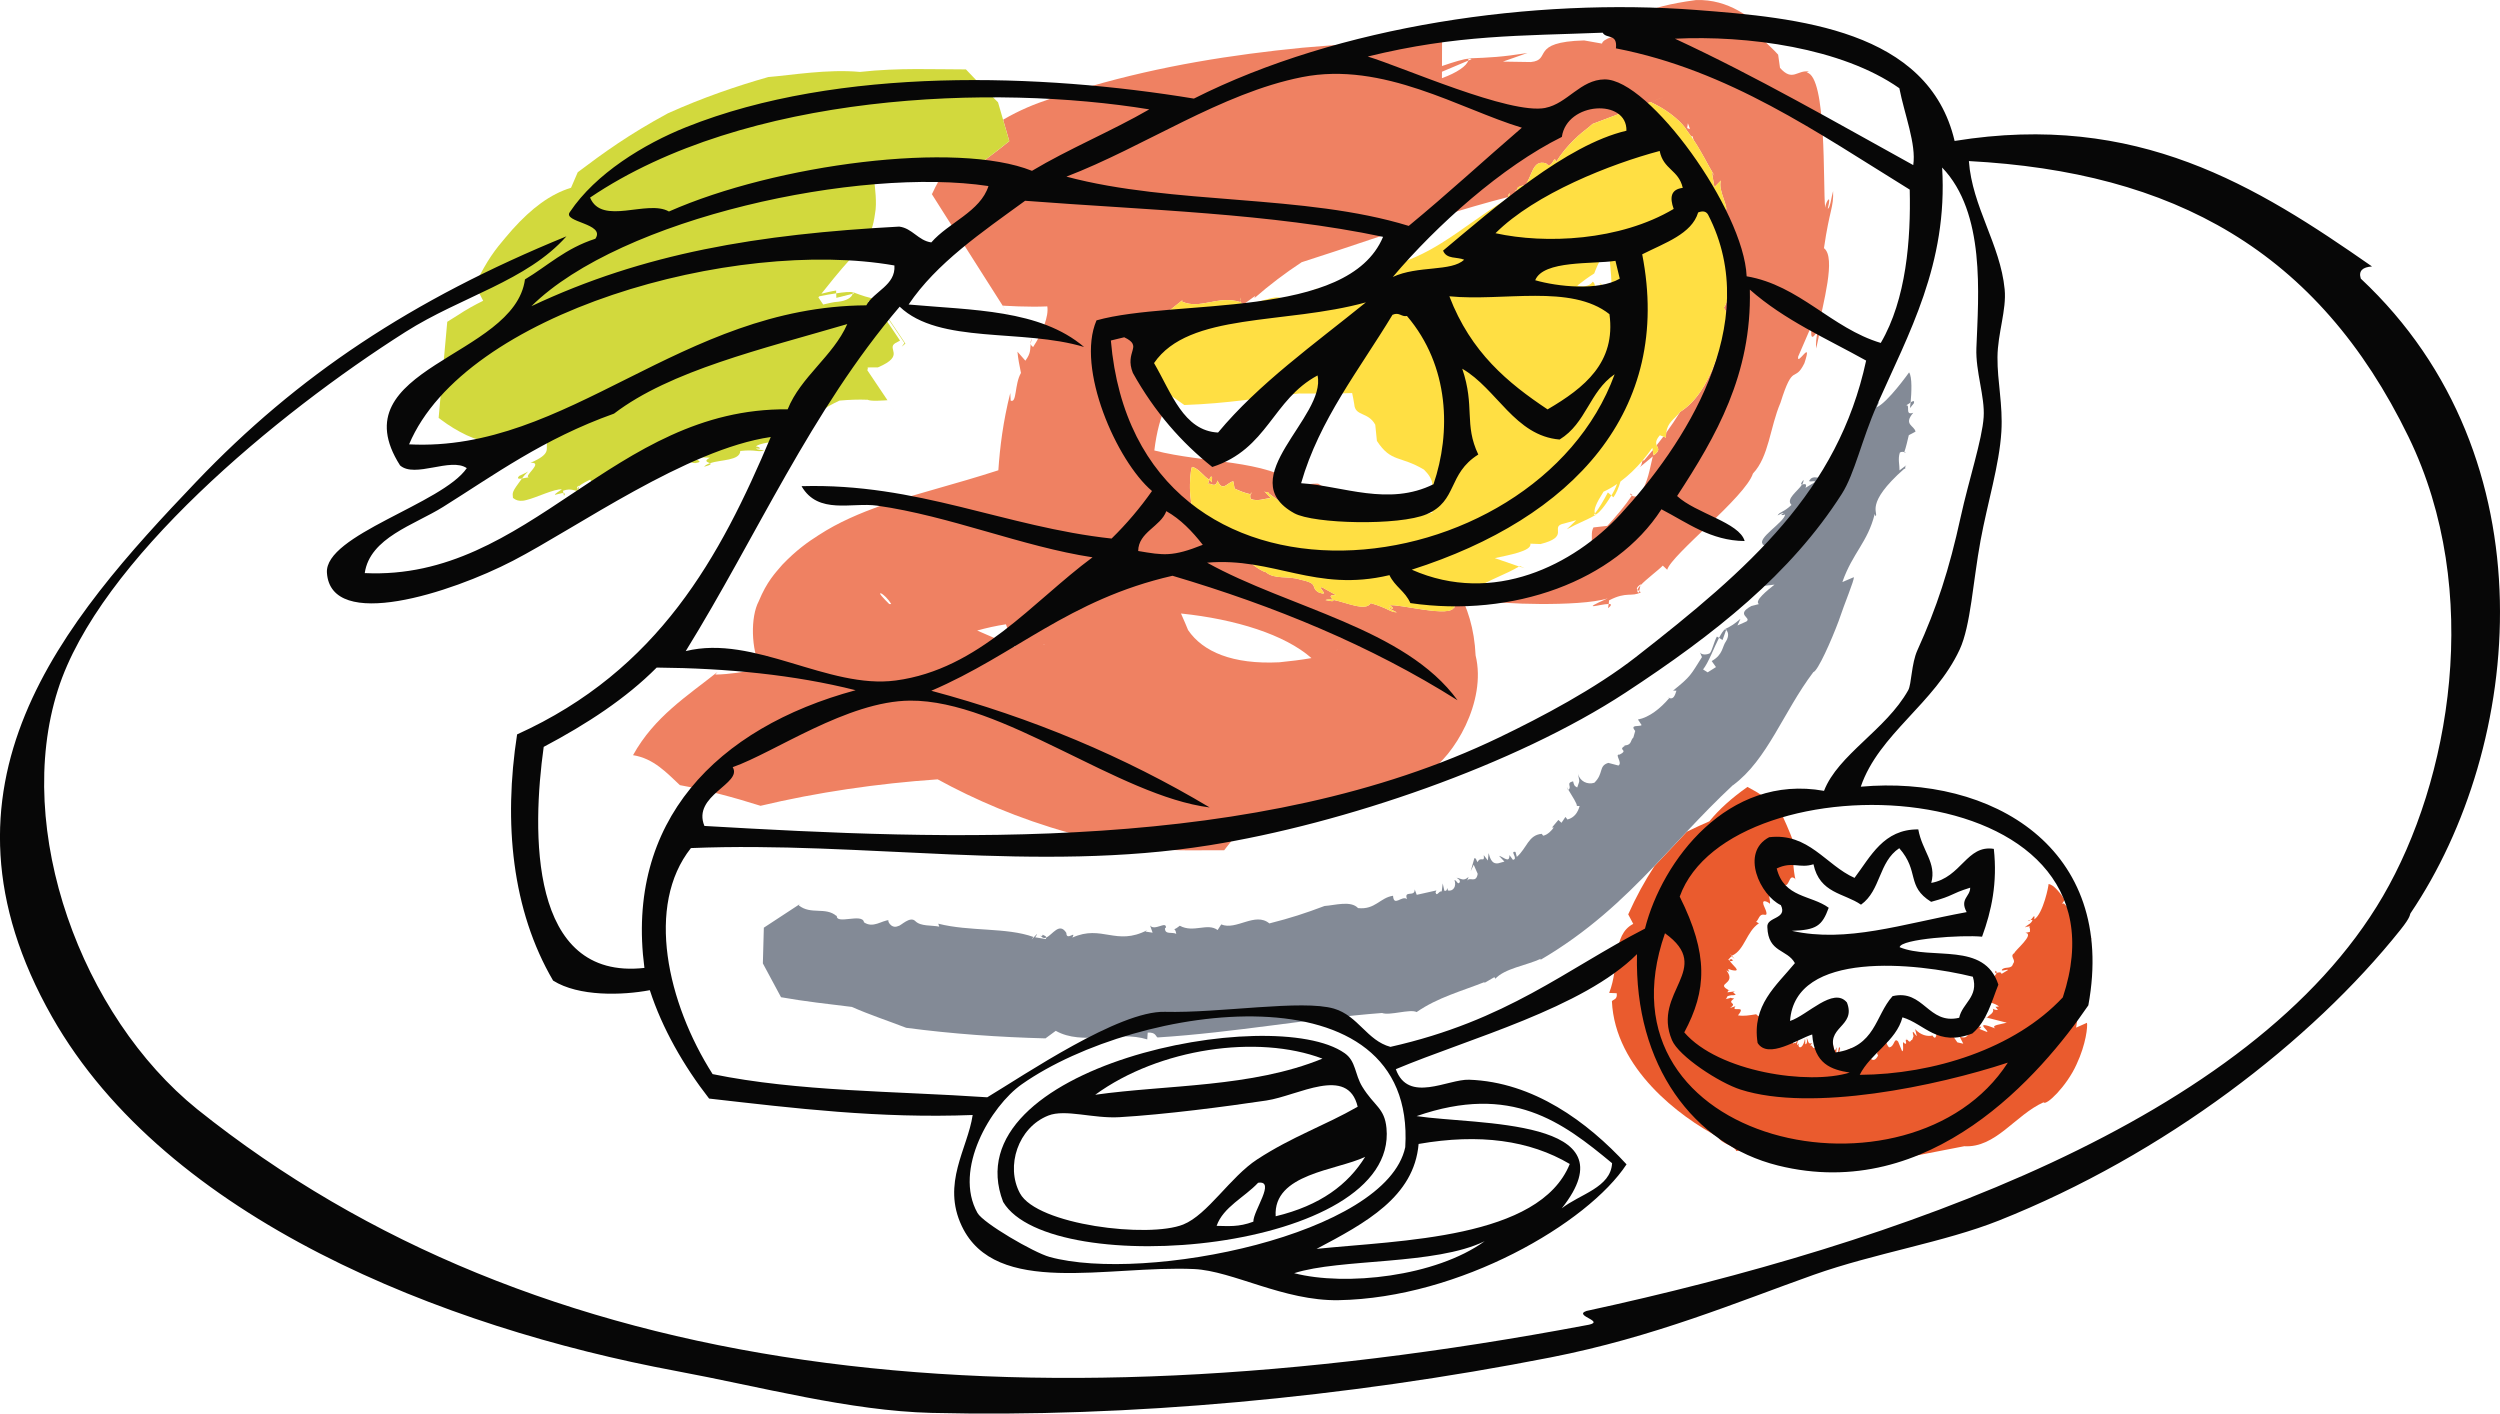 <svg id="_Слой_2" xmlns="http://www.w3.org/2000/svg" width="1080" height="610.67" viewBox="0 0 1080 610.67"><g id="Seafood04_49204875"><g id="Seafood04_49204875-2"><path d="M731.13 58.76c-.17.06-.33.11-.5.17.37.53.71 1.04 1.05 1.56-.18-.57-.35-1.15-.55-1.73z" fill="none"/><path d="M719.82 186.88c2.27-3.12 4.22-6.03 5.87-8.75-2.44 3.05-5.28 4.25-5.87 8.75z" fill="none"/><path d="M715.67 192.34c1.01-1.28 1.97-2.52 2.89-3.74l-1.5-.57c-1.85 2.16-1.77 3.37-1.39 4.31z" fill="none"/><path d="M709.72 198.76l.43.25c1.35-1.57 2.62-3.09 3.83-4.57l-.16-1.01c-1.32 1.89-2.69 3.65-4.1 5.33z" fill="none"/><path d="M653.1 84.68c-.36.09-.72.19-1.08.28-.01.14-.02.24-.04.41l1.12-.69z" fill="none"/><path d="M579.07 157.39c.05-.06.12-.12.21-.21-.08.08-.15.15-.21.21z" fill="none"/><path d="M875.12 400.4 875.44 400.42 876.03 400.22 875.12 400.4z" fill="none"/><path d="M745.83 271.73 745.3 271.81 745.68 272.14 745.83 271.73z" fill="none"/><path d="M737.72 290.46l3.6-2.28-1.85-2.6c5.03-2.86 4.39-6.12 6.25-8.67 1.15-1.91 1.07-3.8-.04-4.77l-1.56 4.36-1.5-.94c-2.15 4.14-4.52 10.69-6.89 13.64l1.98 1.26z" fill="none"/><path d="M806.5 178.87l.23.8.16.2c.35-.67.05-.9-.39-1.01z" fill="none"/><path d="M805.72 178.52 805.94 178.77 806.5 178.87 805.72 178.52z" fill="none"/><path d="M850.97 442.56 850.54 442.31 850.88 442.75 850.97 442.56z" fill="none"/><path d="M876.03 400.22l.58.24.26.02c.04-.43-.36-.4-.84-.26z" fill="none"/><path d="M844.09 448.2l1.48 2.13 2.55.58-1.52-2.99c3.77 1.15 3.21-1.46 4.56-2.03.85-.58.68-1.87-.28-3.13l-1.02 1.93-1.24-1.51c-1.5 1.34-3.02 4.39-4.52 5.03z" fill="none"/><path d="M384.15 260.92c.28.0.59.02.88.03-1.62-2.66-3.18-3.81-4.05-4.48-2.25-1.03.82 2.12 3.17 4.44z" fill="none"/><path d="M513.25 272.18c6.41 9.43 19.34 14.9 39.37 13.92 4.77-.47 9.68-1.07 13.94-1.82-11.49-10.13-32.73-16.79-56.38-19.26 1.37 3.2 2.62 5.87 3.07 7.16z" fill="none"/><path d="M578.92 157.54q-.07.07.0.0h0z" fill="none"/><path d="M651.41 85.12c-9.64 2.49-19.22 5.29-28.74 8.28-.03 5.53-.04 9.7-.05 11.68 8.93-5.53 17.22-12.21 28.17-19-.47 3.19.09.91.63-.96z" fill="none"/><path d="M622.91 33.77c6.49-2.35 10.79-5.33 11.31-7.56l-11.3 4.78c0 .9.0 1.82-.01 2.78z" fill="none"/><path d="M249.95 211.92l.04-.39-.44-.46c-.05.31.02.6.41.85z" fill="none"/><path d="M707.4 254.85c.16-.56.57-1.21 1.28-2l.14-.55c-1.94 1.42-1.92 2.1-1.42 2.55z" fill="none"/><path d="M688.5 222.55 689.28 222.37 689.03 221.81 688.5 222.55z" fill="none"/><path d="M619.04 221.31l-5.27-3.25c.68-.56 4.25-1.16 6.96-2.6 1.72-.63 2.91-1.35 5.15-2.89.0-.05.0-.07.0-.12-7.09-.98-3.86-.99-10.44.34 5-1.24 3.9-5.85-.28-9.94-10.34-6.18-14.17-2.96-20.34-12.41l-.71-6.99c-3.12-5.72-8.68-3.51-9.07-8.82-.33-2.06-.63-3.62-.92-4.86-7.75.33-15.42.22-22.93.19-18.24 1.91-29.8 4.25-49.56 4.98-1.98-1.4-3.92-2.75-5.86-4.14-.53 1.53-1.01 3.06-1.54 4.56l-.1-.97c-2.69 5.18-4.53 12.27-5.48 20.17 21.86 5.64 47.79 3.8 62.77 15.06 2.62-.34 5.26-.77 7.97-.73 6.42 4.15 14.79 8.19 23.44 13.03 8.85.82 16.37 1.92 26.19-.65z" fill="none"/><path d="M554.44 129.6c6.86 1.86 10.67-3.77 15.06-5.16-1.89.07 2.74 3.97 6.67.99 1.48-.63 5.1-6.27 9.12-5.53 4.21.99 9.89-2.36 14.82-3.49l-1.27-1.04c9.41-2.32 16.78-5.96 23.78-10.3.0-1.78.02-5.52.04-11.67-20.27 6.37-40.31 13.5-60.35 19.86-7.1 4.67-13.97 9.87-20.42 15.51l.41-1.01c-1.63 1.13-3.3 2.35-4.98 3.62 4.1.95 14.87-5.43 17.14-1.79z" fill="none"/><path d="M681.37 123.39c2.78.73 5.56.13 6.71-1.74 1.64 1.21.06 2.65 2.05 3.16 2.82.47 1.64-1.41.82-2.69 2.31 1.7 2.79 3.19 5.36 4.79-.02-4.86-.42-10.81-1.21-17.04-1.04.45-2.08.89-3.18 1.31-1.51 2.7-2.44 4.88-3.19 6.92-2.58 1.62-4.98 3.39-7.35 5.28z" fill="none"/><path d="M579.49 156.96c.3-.31.74-.75 1.32-1.34h0c-.48.49-.96.97-1.32 1.34z" fill="none"/><path d="M692.71 212.38c-.05.08-.1.19-.15.27-2.91 4.56-4.24 7.55-3.53 9.16 1.83-2.33 3.79-5.71 5.56-9.06l1.51 1.26c.84-1.24 1.71-2.96 2.49-4.98-1.93 1.31-3.88 2.47-5.87 3.34z" fill="none"/><path d="M707.95 256.02l.17-.7-.71-.47c-.16.55-.12 1.02.54 1.18z" fill="none"/><path d="M219.6 182.47c.04.37.04.36.0.0h0z" fill="none"/><path d="M729.77 55.67h.25c-.3-.81-.55-1.61-.87-2.43-.08.66-.21 1.41-.31 2.11.31.11.59.22.92.33z" fill="none"/><path d="M577.29 280.99c.68-.41.58-.56.0.0h0z" fill="none"/><path d="M438.54 279.51c-1.48-3.2-2.8-6.44-3.98-9.82-4.19.66-8.36 1.56-12.42 2.7 5.56 2.44 11.02 4.83 16.4 7.12z" fill="none"/><path d="M218.98 177.4h0c.1.77.18 1.43.25 2.03-.07-.61-.16-1.29-.25-2.03z" fill="none"/><path d="M450.55 278.34c.35.0.69-.05 1.04-.05-.53-.07-.86-.04-1.04.05z" fill="none"/><path d="M369.03 126.73 368.49 126.32 368.36 126.9 369.03 126.73z" fill="none"/><path d="M348.63 108.41s.03.0.05.0c1.44-.55.94-.41-.05.0z" fill="none"/><path d="M249.54 211.07l.56-.96.04-.31c-.98.46-.92.89-.6 1.28z" fill="none"/><path d="M219.51 181.69c.03.21.04.35.06.49-.02-.14-.04-.3-.06-.49z" fill="none"/><path d="M353.55 128.46c.55.82 1.24 1.85 2.07 3.08 2.27-.46 4.25-1.09 6.52-1.21 3.43-.36 5.83-1.78 6.22-3.44l-7.06 1.78-.06-1.96c-2.23.32-4.74.78-7.31 1.3-.13.15-.26.31-.38.46z" fill="none"/><path d="M445.24 148.46l.52-2.28c-.52 1.07-.59 1.74-.52 2.28z" fill="#ef8162"/><path d="M309.98 290.25 311.01 289.48z" fill="none" stroke="#ef8162" stroke-linecap="round" stroke-linejoin="round" stroke-width="0"/><path d="M708.12 255.32l.56-2.47c-.71.79-1.12 1.44-1.28 2l.71.47z" fill="#ef8162"/><path d="M708.26 201.91c-.49.38-.96.81-1.48 1.15.68-.44 1.13-.81 1.48-1.15z" fill="#ef8162"/><path d="M461.7 359.71c13.51 3.7 27.96 6.22 42.79 7.42 7.42.41 14.99.12 22.39.19h1.96c3.08-3.94 5.83-7.46 8.3-10.62 20.13-.18 33.61-3.22 50.2-7.89 9.01-3.08 18.42-6.51 29.69-15.29 10.95-6.71 25.32-30.41 20.43-50.38-.52-11.5-3.53-20.95-8.07-28.88-3.05 2.66-.52 5.18-1.07 8.62l-.17-.77c-.85 5.12-23.82-1.42-27.94-.6 1.29.42 2.94 2.61-.23.81.0.79 2.27 1.5 3.44 2.24-3.43-.31-3.55-1.78-11.29-4.01-2.03 3.79-10.87-.47-16.27-1.43.47.59.22.91-3.27.11.83-.34 1.98-.32 3.27-.11-.6-.82-2.49-2.2 1.25-2.06l-6.03-3.38c-2.11-.1 3.78 4.08-1.3 2.29-4.05-2.19.54-3.78-7.99-5.55-5.21-1.81-11.15.03-14.95-3.25-4.78-.93-18.69-15.42-22.44-13.91l.85-1.76c-1.06-.77-3.46-2.48-5.14-3l-1.41.52-.24.61c-1.47-1.57-.07-3.74-2.6-6.78l-.92.46c.08.6-.14.95-1.13.52l1.13-.52c-.26-1.78-2.95-5.69 1.41-1.07-3.78-6.41-1.92-21.54-1.26-20.5 2.7.56 4.82 4 7.32 5.5.34-1.03.77-1.79 1.21-1.05l-.1 2.2s-.41-.51-1.11-1.15c-.24.73-.43 1.62-.62 2.14.63-1.65 3.23 2.14 4.16-1.81 2.24 5.29 4.3.72 6.84.34l.57 3.15c2.03.97 4.24 1.85 6.87 2.47.23-.83.66-1.22.16.05l-.16-.05c-.17.6-.25 1.44.23 2.09 3.01 1.03 5.79-.21 8.47-.51l-3.27-3.39c1.26 1.42 1.5.67 2.3.82l-.11.38c21.1 16.48 26.87 6.22 28.85 7.93l-1.14.73c6.68-.47 12.2-.1 17.29.38-8.66-4.84-17.02-8.88-23.44-13.03-2.71-.04-5.36.39-7.97.73-14.98-11.26-40.92-9.42-62.77-15.06.94-7.9 2.78-14.98 5.48-20.17l.1.97c.53-1.51 1.01-3.03 1.54-4.56-5.13-3.67-10.24-7.62-16.03-13.83-.65-5.99-.03-14.05 3.91-17.45 6.29-.32 11.67-5.65 17.3-10.02l.44-.38-.44.38c-.29.32-.47.68-.47.68 7.97 3.74 15.52-2.77 25.23.25l.07-.42c-.04-.43.0-.93.28-1.6l-.28 1.6c.21.78.76 1.18 1.52 1.35 1.69-1.28 3.36-2.49 4.98-3.62l-.41 1.01c6.45-5.64 13.33-10.84 20.42-15.51 20.04-6.36 40.08-13.49 60.35-19.86-.02 6.16-.03 9.9-.04 11.67h0c.01-1.98.03-6.15.05-11.68 9.52-2.99 19.1-5.79 28.74-8.28.45-1.59.87-2.83.6-.16.36-.09.72-.19 1.08-.28l5.73-3.52-.18-.8c-.88 1.11-2.01 1.82-3.63 1.88l-.16.18-.55-.16.72-.03c.36-.41 1.37-1.67.09-1.35.93.26 2.95-1.34 3.54-.53 3.34-3.97 3.18-11.65 9.24-9.77 2.7 3.12 3.7-4.76 4.23-.46 4.96-7.97 11.12-12.79 14.11-15.08l1.04-.9.55-.46.14-.12.03-.03c-5.44 2.05 47.38-17.89 25.04-9.44h.03s.06.04.06.04l.13.06.51.25 2.05 1.05c5.56 2.87 11.14 7.68 12.8 10.71.72.93 1.38 1.84 2 2.73.17-.06.33-.12.5-.17.19.58.36 1.15.55 1.73 3.73 5.59 5.88 10.35 8.96 15.42l-1.1-1.51 1.11 6.41 2.84-2.85c-1.7 4.38 4.63 13.25 1.3 13.29l-.44-.7c-3.27.06-.95 5.86-1.75 8.82 1.58-.41 1.98-1.15 2.05-1.62-.19-.66.05-.47.0.0.16.55.65 1.78 2.04 4.09-2.85 8.39 3.37 22.81-1.95 31.11l2.18 3.95c-2.9 9.64-7.22 32.37-21.05 41.01-.05.07-.11.15-.16.22-1.65 2.71-3.61 5.63-5.87 8.75-.09.65-.14 1.35-.12 2.16l-1.14-.44c-.91 1.21-1.88 2.46-2.89 3.74.55 1.37 1.75 2.15-1.33 4.38l-.36-2.27c-1.21 1.48-2.48 3-3.83 4.57l-.43-.25s-.03.04-.05.06c-.6 1.14-.16 1.87-1.41 3.09 1.95-1.5 3.77-3.19 5.75-4.79-1.38 5.39-1.84 10.7-5.71 16.82-1.42.82-2.59.56-3.34.16-3.2 4.75-6.85 8.96-10.6 13.05l-5.99.68c-2.44 4.46 3.5 9.2-10.17 13.04 7.01 1.78-4.56 5.93-1.95 7.39-.9-.2-2.83-.47-4.36-.74-6.96 4.63-22.68 8.91-26.56 12.13-.49 1.03 37.12 2.71 49.23-1.19-13.05 5.79-3.04 2.4.4 2.44l.16-1.56c7.66-4 9.75-1.31 13.75-3.5l-.74-.51-.17.7c-.66-.16-.71-.62-.54-1.18-.5-.46-.52-1.13 1.42-2.55l-.14.55c2.53-2.73 7.68-6.51 9.63-8.53l1.9 1.79c1.85-6.52 33.83-31.48 37.04-41.56 6.96-7.35 7.3-19.84 11.9-30.59 5.6-17.89 5.91-8.19 10.31-17.02 3.85-11.45-3.4 1.81-2.67-2.93l5.84-13.5c-.92 8.29 1.28 4.06 2.55 2.68 2.35-12.19 8.09-32.02 2.75-36.01 2.46-16.96 4.19-17.27 3.96-24.7-.77 2.58-1.28 7.54-2.33 7.64 1.81-7.03-.8-3.23-1.11-.41-1.02-9.28.86-57-8-58.41l.96-.4c-5.04-.87-6.98 4.59-12.47-1.61l-.8-5.7c-1.92-2.14-4.22-4.22-6.29-6.19-2.96-5.59-.25-4.08.25-4.39-5.19-4.92-15.22-13.52-29.46-13.01-12.6 1.7-16.79 3.39-24.27 5.35l17.51 6.5c-12 .78-32.97 2.72-33.84 6.96l-7.72-1.37c-23.81.67-13.75 8.41-23 9.34l-12.09-.19 10.63-3.72c-11.33 1.77-16.04 1.96-25.4 2.33l-.05.14c.64-.04 1.09.02 1.25.23l-1.45.62c-.53 2.23-4.83 5.21-11.31 7.56.0-.96.0-1.88.01-2.78l11.3-4.78.2-.85c-1.96.07-6.12 1.33-11.49 3.16.03-9.23.04-14.31.02-10.75h-.45s-.77.01-.77.01c0-2.02.0-2.22.0.0l-2.11.03-11.48.16c-15.29.31-30.46 1.31-45.62 2.65-30.35 3.02-60.64 7.76-91.83 16.79-11.19 3.88-22.81 5.82-37.36 14.3l2.68 9.26c-6.06 4.94-12.67 9.83-19.22 14.38l-.52.37.52-.37c.33-.32.54-.67.54-.67-3.01-1.27-5.91-1.49-8.73-1.41-2.17 3.15-4.19 6.59-5.92 10.42l-.09.19c-6.71-10.37 57.86 91.12 30.59 48.16h.22s.44.03.44.03l.88.05 1.75.08 3.51.16 6.84.13c1.93.01 3.73-.09 5.61-.13.68 4.17-2.03 11.27-6.12 17.54-.51-.33-.96-.74-1.07-1.44-.3 2.45.23 3.94-2.29 7.36l-3.42-3.9c.25 2.96.91 6.16 1.52 9.19-2.83 4.88-1.74 13.25-4.45 11.94l-.17-3.28c-3.12 12.45-4.45 23.2-5.15 33.39-19.12 6.16-34.33 9.78-50.09 15.02-9.89 3.65-18.71 7.25-27.62 13.05-4.56 2.89-9.59 6.45-15.58 12.69-3.12 3.63-6.7 7.29-10.23 15.84-3.58 6.75-3.37 20.66.87 29.04-.16.04-.33.07-.5.11-1.14-1.18-1.37-.91-.94.19-5.78 1.21-11.77 2.16-18.16 2.32.0.0.31-.56.95-1.16-13 10.36-27.31 19.32-36.52 35.97 8.93 1.4 14.59 7.67 20.25 12.95 10.83 1.97 23.03 5.18 34.84 8.92 24.36-5.81 50.6-9.65 76.51-11.43 15.87 8.7 34.93 16.98 56.65 23.06zM730.03 55.67h-.25c-.33-.11-.61-.22-.92-.33.1-.7.23-1.45.31-2.11.32.82.57 1.62.87 2.43zm-295.47 214.02c1.18 3.38 2.5 6.62 3.98 9.82-5.38-2.3-10.85-4.68-16.4-7.12 4.05-1.14 8.22-2.04 12.42-2.7zm17.04 8.6c-.35.0-.69.05-1.04.05.18-.1.51-.13 1.04-.05zM577.29 281c.58-.56.68-.41.0.0h0zm-10.73 3.29c-4.25.75-9.17 1.36-13.94 1.82-20.03.98-32.96-4.49-39.37-13.92-.45-1.29-1.7-3.97-3.07-7.16 23.65 2.46 44.88 9.13 56.38 19.26zm-185.58-27.8c.87.67 2.43 1.81 4.05 4.48-.28-.01-.6-.03-.88-.03-2.35-2.33-5.42-5.48-3.17-4.44z" fill="#ef8162"/><path d="M518.3 229.15l.4-.14.22-.58c-.32.09-.57.28-.62.72z" fill="#ef8162"/><path d="M518.92 228.43l1.19.06.32-.11c-.9-.64-1.28-.4-1.51.05z" fill="#ef8162"/><path d="M704.96 214.1l.22-.3c-1.45-1.09-1.26-.25-.22.3z" fill="#ef8162"/><path d="M784.6 150.54c1.87-7.94 1.49-8.38.59-7.35-.57 2.88-.85 5.43-.59 7.35z" fill="#ef8162"/><path d="M671.11 245.51c-2.82 1.02-1.37 1.59.78 2 2.87-1.29 4.66-2.53 4.66-2.53-1.65.55-3.66.28-5.44.53z" fill="#ef8162"/><path d="M694.95 260.89l-.28 1.84c1.81-1.41 1.41-1.85.28-1.84z" fill="#ef8162"/><path d="M744.64 97.75c.05-.47-.19-.66.0.0h0z" fill="#ffdf43"/><path d="M654.85 82.43 655.02 82.25 654.3 82.27 654.85 82.43z" fill="#ffdf43"/><path d="M655.11 80.89c1.28-.31.27.94-.09 1.35 1.62-.06 2.75-.77 3.63-1.88-.59-.82-2.61.79-3.54.53z" fill="#ffdf43"/><path d="M510.94 129.53 511.38 129.15z" fill="none" stroke="#ffdf43" stroke-linecap="round" stroke-linejoin="round" stroke-width="0"/><path d="M535.78 130.04l.28-1.6c-.28.67-.33 1.17-.28 1.6z" fill="#ffdf43"/><path d="M518.7 229.01 520.11 228.48 518.92 228.43 518.7 229.01z" fill="#ffdf43"/><path d="M689.03 221.81l.25.56c1.25-.58 3.8-3.26 6.82-8.36l-1.51-1.26c-1.76 3.35-3.73 6.73-5.56 9.06z" fill="#ffdf43"/><path d="M713.82 193.44l.16 1.01.36 2.27c3.09-2.23 1.89-3.01 1.33-4.38-.38-.94-.46-2.15 1.39-4.31l1.5.57 1.14.44c-.02-.8.03-1.51.12-2.16.59-4.49 3.44-5.7 5.87-8.75.05-.07.11-.14.16-.22 13.83-8.64 18.15-31.37 21.05-41.01l-2.18-3.95c5.32-8.3-.9-22.72 1.95-31.11-1.39-2.31-1.88-3.53-2.04-4.09-.07.47-.47 1.21-2.05 1.62.8-2.96-1.52-8.76 1.75-8.82l.44.7c3.33-.04-3-8.91-1.3-13.29l-2.84 2.85-1.11-6.41 1.1 1.51c-3.08-5.08-5.23-9.84-8.96-15.42-.34-.52-.68-1.03-1.05-1.56-.62-.89-1.29-1.79-2-2.73-1.66-3.04-7.24-7.85-12.8-10.71l-2.05-1.05-.51-.25-.13-.06-.06-.03h-.03c22.34-8.47-30.48 11.48-25.04 9.43l-.03.03-.14.12-.55.46-1.04.9c-2.98 2.29-9.14 7.11-14.11 15.08-.52-4.3-1.53 3.58-4.23.46-6.06-1.88-5.89 5.81-9.24 9.77l.18.8-5.73 3.52-1.12.69c.02-.16.03-.26.04-.41.27-2.68-.15-1.43-.6.16-.53 1.87-1.1 4.15-.63.96-10.95 6.79-19.24 13.47-28.17 19h0c-6.99 4.34-14.37 7.98-23.78 10.3l1.27 1.04c-4.93 1.13-10.61 4.48-14.82 3.49-4.02-.74-7.65 4.9-9.12 5.53-3.93 2.98-8.56-.92-6.67-.99-4.39 1.39-8.19 7.02-15.06 5.16-2.27-3.64-13.04 2.74-17.14 1.79-.76-.17-1.31-.57-1.52-1.35l-.07.42c-9.71-3.03-17.26 3.48-25.23-.25.0.0.18-.36.47-.68-5.63 4.36-11.01 9.7-17.3 10.02-3.93 3.4-4.56 11.45-3.91 17.45 5.8 6.21 10.9 10.16 16.03 13.83 1.94 1.38 3.88 2.73 5.86 4.14 19.75-.73 31.32-3.07 49.56-4.98 7.51.02 15.19.14 22.93-.19.28 1.24.59 2.8.92 4.86.39 5.31 5.94 3.1 9.07 8.82l.71 6.99c6.17 9.45 10 6.23 20.34 12.41 4.18 4.08 5.28 8.69.28 9.94 6.58-1.33 3.35-1.32 10.44-.34.0.05.0.07.0.12-2.23 1.54-3.42 2.26-5.15 2.89-2.71 1.43-6.28 2.03-6.96 2.6l5.27 3.25c-9.83 2.57-17.34 1.46-26.19.65-5.09-.47-10.61-.85-17.29-.38l1.14-.73c-1.98-1.7-7.75 8.55-28.85-7.93l.11-.38c-.8-.15-1.04.6-2.3-.82l3.27 3.39c-2.68.3-5.45 1.54-8.47.51-.48-.66-.4-1.49-.23-2.09-2.63-.62-4.85-1.51-6.87-2.47l-.57-3.15c-2.54.38-4.6 4.95-6.84-.34-.93 3.95-3.53.16-4.16 1.81.19-.52.38-1.41.62-2.14-2.5-1.5-4.63-4.94-7.32-5.5-.66-1.04-2.52 14.09 1.26 20.5-4.36-4.63-1.67-.72-1.41 1.07l.92-.46c2.53 3.04 1.13 5.21 2.6 6.78l.24-.61-.4.14c.05-.44.3-.63.62-.72.22-.45.6-.69 1.51-.05l-.32.11c1.68.52 4.08 2.23 5.14 3l-.85 1.76c3.75-1.51 17.66 12.98 22.44 13.91 3.81 3.28 9.74 1.44 14.95 3.25 8.53 1.76 3.94 3.36 7.99 5.55 5.08 1.8-.81-2.38 1.3-2.29l6.03 3.38c-3.75-.14-1.86 1.23-1.25 2.06 5.4.97 14.24 5.22 16.27 1.43 7.73 2.24 7.86 3.7 11.29 4.01-1.16-.74-3.44-1.45-3.44-2.24 3.18 1.81 1.53-.38.23-.81 4.11-.82 27.09 5.73 27.94.6l.17.77c.56-3.44-1.98-5.96 1.07-8.62.0-.01.01-.02.03-.03l2.74.73 3.12-2.31c2.7.19 1.86 1.31 1.98 1.74 5.77-3.89 13.61-6.4 18.96-9.7l-10.46-3.61c5.46-1.23 16.22-3.01 15.34-6.25l4.39.17c12.51-3.12 4.58-6.97 9.15-8.6l6.3-1.71-4.1 3.95c5.34-2.93 7.42-3.41 12.47-6.17l-.03-.1-.78.18.53-.74c-.71-1.62.62-4.6 3.53-9.16.05-.08.1-.19.15-.27 1.99-.88 3.94-2.03 5.87-3.34-.78 2.02-1.65 3.74-2.49 4.98l.91.78c1.27-1.75 2.27-4.17 3.05-6.83 3.34-2.48 6.56-5.52 9.61-9.15.02-.02.03-.04.05-.06 1.4-1.67 2.77-3.44 4.1-5.33zm-21.91-82.24c1.1-.42 2.14-.86 3.18-1.31.79 6.23 1.2 12.18 1.21 17.04-2.57-1.6-3.05-3.09-5.36-4.79.82 1.28 2 3.16-.82 2.69-1.99-.52-.41-1.95-2.05-3.16-1.15 1.87-3.93 2.46-6.71 1.74 2.38-1.89 4.77-3.66 7.35-5.28.76-2.05 1.68-4.22 3.19-6.92zm-112.42 45.77c.36-.37.84-.85 1.32-1.34h0c-.58.59-1.01 1.04-1.32 1.34zm-.57.58q-.07.07.0.0h0zm.36-.36c-.08.09-.15.15-.21.21.06-.06.13-.13.21-.21z" fill="#ffdf43"/><path d="M540.23 213.53l.16.05c.49-1.27.07-.88-.16-.05z" fill="#ffdf43"/><path d="M656.57 244.51 656.21 244.7 658.58 245.45 656.57 244.51z" fill="#ffdf43"/><path d="M572.59 259.21c3.49.8 3.74.48 3.27-.11-1.29-.21-2.44-.23-3.27.11z" fill="#ffdf43"/><path d="M523.62 206.18c-.44-.74-.88.02-1.21 1.05.7.64 1.11 1.15 1.11 1.15l.1-2.2z" fill="#ffdf43"/><path d="M514.94 223.29l-1.13.52c1 .43 1.21.08 1.13-.52z" fill="#ffdf43"/><path d="M416.79 75.35 416.27 75.73z" fill="none" stroke="#d2d93d" stroke-linecap="round" stroke-linejoin="round" stroke-width="0"/><path d="M392.26 74.17 392.59 72.59z" fill="none" stroke="#d2d93d" stroke-linecap="round" stroke-linejoin="round" stroke-width="0"/><path d="M249.98 211.53 250.1 210.1 249.54 211.07 249.98 211.53z" fill="#d2d93d"/><path d="M368.36 126.9l.13-.57c-1.09-.39-3.81-.14-7.25.39l.06 1.96 7.06-1.78z" fill="#d2d93d"/><path d="M379.36 131.27c.07.11.07.11.0.0h0z" fill="#d2d93d"/><path d="M377.91 129.12h0c-1.27-1.89-.76-1.13.0.0z" fill="#d2d93d"/><path d="M390.7 148.18v.02s-.04.04-.04.04l-.06.08-.11.16-.93 1.29.92-.79.44-.38.22-.18h0c-5.76-8.59 12.9 19.2-12.92-19.24h0s-.02.0-.02.0h-.03s-.05-.02-.05-.02l-.1-.02-.12-.03c1.4 2.08 4.97 7.4 12.8 19.06h0z" fill="#d2d93d"/><path d="M417.32 74.68s-.2.36-.54.67c6.55-4.55 13.16-9.44 19.22-14.38l-2.68-9.26-2.17-7.51c-4.65-4.52-9.38-9.45-13.87-14.22-13.57.02-28.87-.78-45.75 1.09-13.99-1.3-29.62 1.4-39.63 2.21-13.62 3.87-28.43 8.93-43.39 15.68-16.9 9.15-27.79 17.05-38.93 25.45l-2.89 6.7c-9.01 2.77-17.04 8.86-25.24 17.94-4.14 4.87-8.15 9.06-12.52 16.84l-3.09 5.58-.74 1.4-.02.04c-8.02-15.35-3.16-6.04 3.65 7.02-3.63 1.79-7.26 3.77-10.94 6.22l-2.59 1.62-1.29.81-.64.41-.04.03c3.32-37.04-4.58 50.49-3.72 41.5l.15.12.31.24.62.47c3.35 2.52 7.09 4.81 10.93 6.63 7.89 3.64 11.54 2.95 17.56 4.11 6.34-.05 12.03-.38 17.27-.88-.65 2.73 2.02 4.8-7.17 8.71 5.99-.38-3.27 5.94-.71 6.24l-2.99.55c-4.54 6.11-4.09 5.95-3.87 8.54.06-.58 1.36 2.06 5.9.73 4.17-1 11.94-4.86 15.24-4.6-6.3 4.08-1.13 1.55.64 1.61l-.18-.98c3.91-1.44 5.22.51 7.22.0l-.46-.48-.04.39c-.38-.25-.45-.54-.41-.85-.32-.39-.38-.82.6-1.28l-.04.31c1.2-1.17 3.8-2.4 4.92-2.92l1.02 1.67c.62-5.07 19.6-3.98 22.98-5.24 4.51.73 7.56-4 12.46-4.77 7.35-2.39 4.66 1.15 8.89 1.21 4.93-.73-1.79-1.72-.05-2.6l6.4.28c-3.01 1.51-.87 1.9.0 2.36 4.69-1.57 12.97-1.04 13.1-5.27 7.01-.78 7.57.72 10.42-.27-1.2-.27-3.27-.12-3.57-.86 3.2.56 1.05-.88-.13-.82 3.12-2.94 23.29-2.13 22.42-6.63l.34.71c-.46-3.31-3.25-5.44-1.31-8.27l2.44.38 2.08-2.66c2.29-.05 1.8 1.18 1.98 1.53 2.03-1.87 5.01-3.37 8.2-4.88 4.04-.36 8.09-.53 12.15-.36.64.32 2 .45 3.92.43l3.24-.14.92-.06.24-.02h.12s.06-.02.06-.02h.05c14.16 21.08 3.78 5.62-8.68-12.94.2-.4.26-.8.11-1.21l4.47-.03c12.19-5.16 3.4-8.03 7.59-10.53l1.56-.82.2-.11.1-.05.05-.03h.03s.01-.02.01-.02h0s0 0 0 0c-4.59-6.83 10.27 15.29-10.28-15.32l-.33-.16-.66-.31-2.62-1.26 2.43-.3.6-.07.3-.04h.01s0 0 0 0c.64.96.96 1.42 1.07 1.6-.2-.3-.89-1.33-1.45-2.16l-1.42-.32-2.66-.71c-1.67-.5-3.22-1.08-5.29-1.85l-.03.09.54.41-.67.16c-.39 1.66-2.78 3.08-6.22 3.44-2.27.11-4.26.75-6.52 1.21-.83-1.23-1.51-2.25-2.07-3.08.13-.15.26-.3.38-.46 2.57-.52 5.08-.98 7.31-1.3l-.03-1.2c-2.1.3-4.31.86-6.36 1.38 3.23-3.97 6.9-8.83 13.12-15.68 3.67-1.83 8.67-8.25 10.04-18.86.49-2.49.45-5.16.29-7.86l-.35-4.03-.12-.99-.07-.5-.03-.25-.02-.12v-.06s-.01-.03-.01-.03c-2.42-2.44-4.57-4.61-6.56-6.62 1.53-.57 3.23-.8 5.22-.22 1.76 4.19 16.12-4.19 16.24.92l.09-.42c5.08 2.65 10.33 1.24 15.91 1.09 2.82-.08 5.72.14 8.73 1.41zm-197.76 107.5c-.02-.14-.04-.29-.06-.49.02.19.04.36.06.49zm129.06-73.78c.99-.42 1.48-.56.05.0-.01.0-.03.0-.05.0zm-129.65 68.99h0c.09.73.17 1.41.25 2.03-.07-.6-.15-1.25-.25-2.03zm.62 5.07c.04.36.04.37.0.0h0z" fill="#d2d93d"/><path d="M306.7 200.1c-1.11.38-2.02.87-2.53 1.54 3.15-.85 3.16-1.22 2.53-1.54z" fill="#d2d93d"/><path d="M224.35 205.57c-1.32 1.31-.25 1.33 1.14 1.14.85-1.31 2.84-3.17 2.69-3.05-1.49.92-3.04 1.46-3.83 1.91z" fill="#d2d93d"/><path d="M243.4 212.98l.23 1.26c.64-.93.41-1.12-.23-1.26z" fill="#d2d93d"/><path d="M811.19 446.75 811.26 446.73 811.31 445.08 811.19 446.75z" fill="#ea5b2e"/><path d="M823.8 448.9l.11.15c-.11-.38-.19-.76-.11-.15z" fill="#ea5b2e"/><path d="M777.22 450.65 777.5 450.39z" fill="none" stroke="#ea5b2e" stroke-linecap="round" stroke-linejoin="round" stroke-width="0"/><path d="M748.18 414.35 748.2 414.42 748.62 414.48 748.18 414.35z" fill="#ea5b2e"/><path d="M749.04 415.08c-.57.04-.78-.48-.84-.66-.94-.11-1.16.15-.96.61.9.44 1.07-.17 1.8.04z" fill="#ea5b2e"/><path d="M775.66 380.33 775.75 380.72z" fill="none" stroke="#ea5b2e" stroke-linecap="round" stroke-linejoin="round" stroke-width="0"/><path d="M771.4 499.24 771.09 499.44z" fill="none" stroke="#ea5b2e" stroke-linecap="round" stroke-linejoin="round" stroke-width="0"/><path d="M770.92 383.93 770.07 382.58z" fill="none" stroke="#ea5b2e" stroke-linecap="round" stroke-linejoin="round" stroke-width="0"/><path d="M811.35 444.45 811.31 445.08z" fill="none" stroke="#ea5b2e" stroke-linecap="round" stroke-linejoin="round" stroke-width="0"/><path d="M834.24 446.31 834.83 447.36H834.86L834.24 446.31z" fill="#ea5b2e"/><path d="M875.44 400.42 876.61 400.46 876.03 400.22 875.44 400.42z" fill="#ea5b2e"/><path d="M850.88 442.75l-.33-.44c-.59-.2-1.24.19-1.93.86l1.24 1.51 1.02-1.93z" fill="#ea5b2e"/><path d="M901.45 406.95c-1.11-1.38-3.09-2.42-3.53-4.25.39-.46 1.18-.72 1.79-.85l-1.72-4.96 2.1-2.16c-1.74-1.29-6.69.88-4.86-3.98-3.03 2.7-2.78-1.35-4.49-.26.34-.37.77-1.1 1.19-1.74-1.51-2.51-4.8-6.79-6.98-6.81.19.31-2.28 12.79-6.14 15.23.34-2.87-.59-.52-1.67.33l.93-.11c-.51 1.77-2.78 2.36-3.25 3.22l.62-.2h-.33s.92-.2.92-.2c.48-.14.88-.17.84.26l-.26-.02c.48.52.36 1.66.3 2.14l-1.92.4c4.22.52-4.74 7.75-4.77 8.74-2.31 1.37.85 2.86-.53 4.53-.73 2.57-2.91 1.21-4.64 2.38-1.29 1.46 2.29-.19 2.4.43l-2.78 1.67c-.2-1.07-1.4-.58-2.16-.45-.25 1.56-4.41 3.32-.54 4.33-2.16 1.73-3.69 1.41-4 2.2.74-.14 1.46-.58 2.24-.45-1.81.48.36.46.79.2 1.64 1.9-8.33 4.14-4.21 5.44l-.75-.23c2.98 1.2 6.08 1.66 7.52 3.05l-1.51.12 1.07 1.3c-1.14.23-1.86-.34-2.23-.47.87 1.74-1.59 2.7-2.53 3.85l8.57 2.18c-2.55.73-7.07 1.03-4.94 2.48l-2.9-1.04c-5.7-1.7 1 2.76-.88 2.5l-3.14-1.26c.47-.32.68-.6.83-.85-1.6-.3-3.28-.59-5.4-1.41l.05.07.43.26-.09.18c.96 1.26 1.13 2.55.28 3.13-1.35.57-.79 3.19-4.56 2.03l1.52 2.99-2.55-.58-1.48-2.13c1.5-.64 3.02-3.7 4.52-5.03l-.76-.91c-.9.77-1.2 2.56-1.96 2.9-.63-.14-2.96-1.65-3.52-3.5l1.01 2.5c-2.88 2.43-3.15 2.36-7.73 1.85l.9.98c-.27 1.07-.61 2.16-1.73.39-2.28.54-5.21-.23-7.51-2.79l.74 3c-.51.03-2.53-4.11-1.43.05l-.57 1.61c-.72-.1-.68 1.68-1.9.14h0s-.23-.33-.23-.33l.07.25c-1.82-.99.67 2.66-1.48 1.33-1.01-2 .22 3.93-.84 3.46l-1.69-4.11c-1.88-2.08-1.42 2.31-3.94 2.5-1.39-1.45-2.25-5.13-1.91-8.5-.55 4.09-.16 2.65-1.32 4.7-.35-1.63-.23-2-.07-3.51-1.3-1.82-.58 1.56-1.48 1.56-.05 3.13-.08 8.12-.39 8.36l.44.93c-.93 1.81-2.14 2.66-3.5 1.02v-1.56s-1.35.77-1.35.77l-.11-2-1.94.6.26.55c-.45.26-1.99.94-2.82-.11l.06-1.11c-2.2-3.39-4.52.86-7.56.99l.57-2.23c-.82-2.34-.56 3.46-1.68 2.23l.19-2.79c-1.39 3.57-1.29-.89-1.86-2.33l-.03 3.67-1.29-.88c-1.37-1.33-.39-4.67.03-6.56l-1.34 2.76.17-3.23c-1.21 3.62-.68-.71-2.26 1.1.05-1.23.47-1.88.08-2.46l-2.8 4.2 1.6-1.81-.78 4.66c-1.89 3.35-1.84-.78-3.03.38l.89-1.29c-1.8.9-1.61-1.09-2.36-2.26.15.9.4 2.26-.36 2.78-.52.19-.01-1.68-.39-2.26-.55 3.08-2.12 4.6-2.8 2.93l.28-1.13c-.32.45-.59 1.23-.88.39l.84-3.39-1.37 3.11c-.36-1.05-1.62 1.28-1.11-1.02l.44-.63-3.84-1.62.57-2.73c-1.34 3.71-1.66-1.92-2.71 2.76.0-2.74-3.2.97-1.29-4.11-2.09-1.02-5.23 3.56-6.61-.03 1.02-4.63-2.01-4-2.54-5.21-3.28.49-5.22.91-7.9.48 4.09-4.95-3.32-.93-1.09-3.94l-2.37.76c3.7-2.44-1.83-1.66 1.84-4.09-1.09-.12-1.46-.26-1.55-.33-.11.09-.59.28-2.17.61 1.1-.66-.4-1.37 2.81-1.73l.34.06c3.22-.31-1.64-1.07 1.04-1.73l-3.41.45.43-.85.71.19c-7.18-3.59 3.26-2.42-1.56-8.86 3.32 1.95-1.55-1.6 2.3-.1 4.99 1.06-.21-2.42-.88-4.07l-.64-.4 1.38-1.51c4.07 3.45-3.17-3.26.26-.25 5.47-2.44 6.2-10.42 11.61-13.97l-1.2-.66c1.21-1 1.29-3.59 3.64-3.04 2.28.54-.77-4.3-.53-4.73-.65-2.53 3.41.0 2.83.2.52-1.34-1.67-5.8 1.11-5.6 3.18 2.77 1.36-6.49 4.38-2.5l-.22-.36c3.63 1.92 2.5-5.11 5.61-2.57.0.0.12.35.21.67-1.08-4.96-1.36-10.41-.72-16.1-1.93-5.15-4.13-10.22-6.61-15.2-3.84-3.34-8.36-6.4-13.45-9.04-6.79 4.79-12.28 9.7-16.47 14.88-3.18 1.41-6.53 2.87-9.73 4.48-4.67 4.96-9.27 9.93-13.96 14.83-4.25 6.5-8 13.38-11.35 20.87l2.17 4.11c-9.29 4.87-5.86 18.38-10.4 29.83l3.25.13c.44 2.75-1.57 2.69-2.07 3.44 1.34 29.18 29.48 50 45.93 58.64 1.12 2.95 7.11 3.68 7.8 6.11 7.38-1.75 13.26-.59 19.03.92l-.28.31 2.71-.18-.1.89c3.25-2.43 7.23.99 10.58 2.63l-.25.32c20.87 3.01 42.15-2.32 66.8-6.99 13.61.81 21.95-13.42 34.25-18.98 1.02 1.75 10.06-6.97 14.27-16.41 4.11-8.75 4.85-16.54 4.48-17.93l-4.67 2.09c1.19-10.3 5.34-14.03 2.9-22.77l.83.51c.61-1.63-7.02-1.28 2.57-15.92l.39-.04c-.11-.5-.89-.4.05-1.52l-2.17 2.72z" fill="#ea5b2e"/><path d="M899.71 401.85l.03.1c1.34-.2.82-.29-.03-.1z" fill="#ea5b2e"/><path d="M858.28 439.7 858.35 439.63 856.51 439.05 858.28 439.7z" fill="#ea5b2e"/><path d="M862.52 420.28c.09-.35.0-.67-.42-.92-.46.94-.13 1.01.42.92z" fill="#ea5b2e"/><path d="M893.44 388.2c-.33-1.05-.91-.35-1.51.55.58.93.94 1.6.94 1.6l.57-2.15z" fill="#ea5b2e"/><path d="M877.14 397.5l-1.1.12c.35.3.73.16 1.1-.12z" fill="#ea5b2e"/><path d="M507.27 401.49c-.13-.05-.22-.02-.24.0" fill="none" stroke="#838a96" stroke-linecap="round" stroke-linejoin="round" stroke-width="0"/><path d="M677.45 341.4 677.58 341.26 676.84 339.92 677.45 341.4z" fill="#838a96"/><path d="M701.61 322.07l.25-.03c-.27-.22-.51-.49-.25.03z" fill="#838a96"/><path d="M625.29 383.68 625.63 383.22z" fill="none" stroke="#838a96" stroke-linecap="round" stroke-linejoin="round" stroke-width="0"/><path d="M449.58 404.47 449.71 404.42 449.4 404.04 449.58 404.47z" fill="#838a96"/><path d="M450.26 403.51c.67.48-.24.82-.55.91.72.87 1.48.97 2.28.62.04-.91-1.43-.81-1.73-1.53z" fill="#838a96"/><path d="M345.54 390.61 345.94 390.34z" fill="none" stroke="#838a96" stroke-linecap="round" stroke-linejoin="round" stroke-width="0"/><path d="M645.94 422.94 645.51 423.36z" fill="none" stroke="#838a96" stroke-linecap="round" stroke-linejoin="round" stroke-width="0"/><path d="M361.55 395.42 362.04 394.05z" fill="none" stroke="#838a96" stroke-linecap="round" stroke-linejoin="round" stroke-width="0"/><path d="M676.84 339.92 676.61 339.36z" fill="none" stroke="#838a96" stroke-linecap="round" stroke-linejoin="round" stroke-width="0"/><path d="M720.16 301.03 721.13 301.56 721.18 301.5 720.16 301.03z" fill="#838a96"/><path d="M805.94 178.77 806.73 179.67 806.5 178.87 805.94 178.77z" fill="#838a96"/><path d="M745.68 272.14l-.38-.33c-.74.36-1.67 1.81-2.67 3.75l1.5.94 1.56-4.36z" fill="#838a96"/><path d="M748.65 339.22c14.92-11.02 21.74-31.7 34.71-48.86 1.94-.44 7.78-13.65 10.92-22.03 2.67-8.01 6.71-17.39 6.58-18.99l-4.96 2.11c4.48-12.74 10.9-17.06 13.97-29.39l.37.96c1.53-1.47-5.03-5.14 12.44-20.56l.33.14c.24-.72-.42-.99 1.04-2.03l-3.46 2.63c.05-2.42-.77-4.86.14-7.67.6-.44 1.37-.37 1.92-.22.81-2.23 1.34-4.84 1.95-7.31l2.9-1.53c-.46-2.66-5.42-3-.96-8.16-3.88 1.39-1.11-3.49-3.05-3.22.47-.21 1.21-.79 1.89-1.24.38-3.86.76-11.09-.66-12.97-.13.18-9.37 13.18-14.05 15.07 2.3-4.22-.03-1.27-1.39-.71l.71.52c-1.64 2.43-3.67 1.79-4.64 2.91l.58.1-.22-.25.78.34c.44.11.74.33.39 1.01l-.16-.2c-.06 1.19-.98 2.97-1.39 3.74l-1.68-.57c2.78 3.27-9.86 10.57-10.82 12.83-3.11 1.48-2.07 5.61-4.51 8.13-2.81 4.52-3.47 1.24-5.98 2.93-2.5 2.46 2.16.33 1.66 1.57l-4.03 2.45c.88-2.16-.66-1.53-1.46-1.46-1.86 2.94-7.23 6.27-4.58 8.85-3.67 3.41-4.95 2.8-6.03 4.53.89-.32 2.03-1.26 2.67-.93-2.26.98-.08.99.59.45.03 3.2-12.68 10.57-9.45 13.01l-.64-.31c2.3 1.89 5.31 2.13 5.85 4.68l-1.77.68.22 2.4c-1.45.85-1.85-.09-2.18-.24-.33 3.52-3.55 7.44-5.57 11.19l8.97-1.04c-2.97 2.37-8.88 7.03-6.74 8.41l-3.24.82c-7.19 3.89.27 4.92-2.15 6.69l-3.88 1.73 1.28-2.87c-2.61 2.27-3.83 3.04-6.63 4.41l.05.06.53-.08-.15.41c1.11.97 1.2 2.85.04 4.77-1.86 2.55-1.22 5.81-6.25 8.67l1.85 2.6-3.6 2.28-1.98-1.26c2.36-2.95 4.74-9.5 6.89-13.64l-.91-.57c-1.32 2.41-1.92 5.69-3 7.18-.84.56-4 1.29-4.59-.96l1.13 2.65c-4.97 7.84-4.64 8.18-12.49 14.49l1.47.02c-.61 1.95-1.25 3.91-3.1 3.19-3.79 4.48-8.68 8.37-13.53 9.28l1.58 2.41c-.93.85-5.3-.46-2.76 2.52l-.8 2.83c-1.29 1.14-.7 3.05-3.26 3.39h-.01l-.49.05.18.14c-3.57 2 1.86 1.64-2.38 3.82-2.42-.3 1.48 3.55-.49 4.72l-4.37-1.15c-4.31 1.29-1.89 4.56-6.05 8.59-2.98.93-6.27-.59-7.09-4 .77 4.34.85 2.48-.3 6.05-1.4-.72-1.37-1.2-1.78-2.68-3.3.77-.35 2.24-2 3.72 1.48 2.51 4 6.29 3.57 6.91l1.25.05c-.74 2.71-2.23 5-5.25 5.83l-.88-1.12-1.71 2.53-1.35-1.23-2.75 3.26.75-.02c-.57.96-2.59 3.26-4.58 3.57l-.59-.81c-5.81.49-6.38 6.13-10.77 9.97l-.58-2.16c-2.7-.55 1.45 3.05-1.11 3.42l-1.5-2.05c.08 3.79-2.65.72-4.49.33l2.32 2.48-2.64.73c-3.05.52-3.64-2.71-4.19-4.4l-.32 3.21-1.78-2.34c.49 3.66-1.45.22-2.65 3.05-.7-.87-.48-1.74-1.4-1.73l-1.59 5.64 1.31-2.8 1.72 3.94c-.74 4.27-3.42 1.08-4.56 2.96l.63-1.65c-2.35 2.14-3.28.56-5.22.37.81.52 2.05 1.26 1.14 2.27-.74.57-1.06-1.18-2.03-1.27.97 2.68-.48 4.96-2.83 4.52l-.22-1.06c-.29.63-.26 1.42-1.32 1.14l-.7-3.15-.44 3.48c-1.34-.36-2.04 2.49-2.67.38l.38-.83-8.5 1.9-.89-2.37c.23 3.57-4.82.14-3.31 4.22-2.2-1.79-5.69 3.57-6.04-1.45-5.67.85-7.71 6.12-15.11 5.33-3.12-3.36-9.9-1.23-14.49-.91-8.54 3.22-14.52 5.16-23.82 7.53-6.14-5.12-14.31 3.17-20.8.43l-1.55 2.43c-4.45-3.28-10.38 1.39-16.35-1.86-1.36 1.08-2.08 1.44-2.41 1.54.27.09.68.51.88 1.97-1.69-.94-4.98.51-4.85-2.42l.4-.33c.14-2.96-4.94 1.68-6.85-.87l1.09 3.12-3.13-.5.82-.61c-13.47 7.02-19.59-2.55-32.36 3.22 1.8-3.36-2.57 1.71-2.6-2.03-3.01-4.8-5.95.82-8.66 1.99l-.22.68-4.57-.76c3.03-4.5-3.55 3.65-.78-.16-11.7-4.21-27.53-2.26-41.1-5.73l.43 1.28c-3.45-.69-8-.05-10.33-2.38-2.31-2.35-6.27 2.08-7.35 2.1-3.28 1.58-5.18-2.96-3.97-2.54-3.2.12-6.92 3.65-10.86.95-.63-4.23-12.54 1.37-11.71-3.06l-.13.36c-4.78-4.14-11.14-.41-16.35-4.63.0.0.19-.29.46-.54l-15.54 10.19-.42 15.43 7.85 14.61c10.11 1.82 20.4 2.93 30.6 4.19 7.66 3.39 15.59 5.98 23.47 9.02 19.96 2.64 40.09 4.05 60.17 4.57l4.44-3.26c11.63 6.54 26.84-.26 39.53 3.7l.19-2.93c3.56-.22 3.37 1.62 4.27 2.09 33.47-2.12 65.45-8.16 96.97-10.57 3.34 1.25 12.11-1.86 14.94-.4 9.1-6.33 19.59-9.07 29.43-13l-.25.46 4.35-2.51c.29.14.45.44.4.71 4.13-4.52 13.23-5.71 19.7-8.67l-.19.49c20.52-12 35.34-26.02 49.27-40.57 4.69-4.9 9.29-9.86 13.96-14.83 6.36-6.75 12.86-13.5 19.98-20.13z" fill="#838a96"/><path d="M822.65 195.31l-.05.16c1.15.44.81.05.05-.16z" fill="#838a96"/><path d="M757.51 253.82 757.63 253.59 755.64 253.86 757.51 253.82z" fill="#838a96"/><path d="M778.52 209.28c.43-.68.68-1.36.56-1.98-1.37 1.81-1.15 2.04-.56 1.98z" fill="#838a96"/><path d="M826.79 174.22c.37-1.39-.45-1.01-1.41-.38-.14 1.45-.27 2.46-.27 2.46l1.68-2.08z" fill="#838a96"/><path d="M809.28 175.24l-.85-.63c.02.74.38.82.85.63z" fill="#838a96"/><path d="M244.69 102.1c-17.09 19.29-45.3 25.94-69.52 41.29C119.63 178.61 42.75 242.25 25.01 298.01c-19.26 60.57 10.23 140.86 60.18 181.17 147.05 117.72 352.36 139.96 599.65 93.39 10.39-1.56-5.73-4.1.53-6.24 133.02-28.87 287.39-81.95 344.04-179.14 29.06-49.85 43.53-131.69 11.09-198.43-39.21-80.67-101.72-114.48-189.94-119.18 1.39 19.7 13.59 36.03 15.45 55.4.86 8.92-3.01 18.95-3.1 29.29-.1 10.65 2.39 20.45 1.68 32.21-.88 14.44-5.97 30.6-9 47.04-3.28 17.78-4.24 36.75-9 47.04-10.88 23.44-34.94 36.51-42.74 59.29 56.3-5.06 110.82 26.26 98.31 94.45-20.23 29.6-68.15 85.67-134.13 69.19-36.44-9.11-62.05-43.22-60.85-91.31-23.27 23.32-72.75 36.5-104.19 49.7 5.34 14.92 22.49 4.23 31.68 4.56 27.72.97 51.08 18.18 67.99 36.56-16.71 25.42-71.99 57.78-124.45 58.68-23.66.4-45.78-12.69-62.38-13.45-37.26-1.67-85.68 12.25-100.32-18.52-8.83-18.56 2.54-33.45 4.68-48.03-40.36 1.57-77.02-2.9-113.86-7.1-10.98-14.1-20.27-30.34-25.61-46.82-11.91 2.26-30.75 2.82-41.79-4.15-17.82-30.44-21.45-68.26-15.55-106.35 61.25-27.74 87.75-76.69 109.59-128.48-36.38 5.32-83.51 39.02-111.43 53.49-26.79 13.89-78.63 30.64-80.31 5.17-1.08-16.39 49.91-29.8 60.42-45.21-6.93-4.79-22.42 4.47-28.83-1.18-26.92-42.33 49.49-46.59 53.96-80.35 9.95-5.97 17.49-13.4 30.41-17.56 4.62-6.72-14.52-7.07-10.96-11.61 11.01-16.47 31.82-29.28 50.26-36.64 66.06-26.38 153.84-23.1 219.27-12.3C578.51 10.92 662.95-1.03 732.81 4.31c43.71 3.34 100.33 8.48 111.58 56.58 78.92-12.77 130.42 19.42 180.32 54.22-4.01.28-5.92 1.85-4.85 5.25 82.78 77.49 70.27 201.94 21.51 274.14-.5.74.34 1.27-4.38 7.18-38.4 48.17-101.83 97.12-173.49 125.6-23.59 9.38-53.62 14.09-79.96 23.43-33.06 11.75-68.81 26.89-113.7 35.7-88.82 17.41-182.5 26.05-267.43 23.96-35.35-.87-73.58-11.26-110.42-18.12-100.37-18.72-219.85-65.57-269.48-152.93-56.83-100.06 5.08-171.25 62.28-231.22 43.66-45.77 93-78.66 159.89-106zm10.22-16.75c5.08 12.3 24.76.69 34.08 6.02 46.27-20.46 124.46-30.61 156.83-17.57 15.84-9.49 34.56-17.23 50.67-26.55-66.99-10.97-174.35-7.34-241.58 38.1zm-25.34 46.92c48.66-22.96 97.74-31.08 158.87-34.38 5.62.66 8.31 6.11 13.89 6.83 7.46-8.58 21.21-13.33 24.69-24.34-55.45-8.42-158.68 13.61-197.45 51.89zM667.61 46.6c9.49-1.87 15.14-12.19 25.56-12.3 19.17-.24 60.13 56.36 61.38 85.06 22.81 3.86 36.66 22.43 57.94 28.79 11.05-18.84 13.03-44.88 12.51-66.24-39.76-24.52-78-51.52-126.92-61.02.74-6.6-4.16-3.95-5.72-6.77-35.29 1.41-62.78.78-101.5 10.3 15.08 4.54 61.43 25.22 76.74 22.2zM562.44 33.32c-35 6.95-68.09 30.07-101.75 42.98 46.11 12.33 102.74 7.4 147.88 21.29 16.79-13.83 32.49-28.33 48.87-42.42-26.63-8.02-59.84-28.84-95.01-21.85zM176.73 191.96c68.84 3.53 117.32-59.57 197.52-60.06 3.37-6.15 12.74-8.64 12.14-17.22-69.16-12.14-185.59 20.21-209.67 77.28zM826.52 71.32c1.38-9-3.82-22.02-6-33.21-24.9-17.49-65.89-22.93-96.94-21.39 35.39 16.43 68.96 35.85 102.94 54.6zM442.84 86.74c-18.82 13.69-38.31 26.97-50.32 44.81 27.48 2.49 56.72 2.1 75.8 18.35-26.5-8.04-62.57-1.04-79.66-17.42-38.37 44.99-61.72 99.14-92.43 148.8 29.54-7.31 61.51 16.61 90.76 12.69 36.07-4.83 59.12-34.12 84.98-53.21-30.34-4.63-61.66-17.88-93.08-22.32-10.86-1.54-25.41 4.06-32.63-8.41 50.13-1.45 87.76 17.61 133.94 22.63 6.55-6.4 12.34-13.27 17.46-20.54-15.3-13-32.93-53.07-23.97-73.72 33.82-9.51 108.76-.03 123.79-36.08-48.49-10.22-102.39-11.55-154.65-15.58zm231.88-27.59c-25.8 12.78-54.08 38.09-73.03 60.5 10.79-5.04 25.36-2.2 30.82-7.46-3.02-1.31-7.61-.08-9.1-3.92 22.46-18.76 53.12-45.67 79.21-51.8.33-13.95-25.7-12.56-27.9 2.67zm-409.45 119.53c-30.61 10.89-52.12 26.73-73.84 40.3-12.49 7.81-31.65 13.29-33.86 28.6 71.4 3.38 107.15-71.5 182.7-70.75 5.64-14.07 19.69-23.01 25.75-36.83-36.95 10.85-76.46 20.12-100.75 38.68zm380.78-77.93c21.46 4.73 53.65 3.37 76.98-10.49-1.76-4.9-1.3-8.45 3.92-9.1-1.77-7.86-8.36-7.82-9.97-15.94-20.91 5.55-53.74 18.38-70.93 35.53zm51.46 60.94c-10.97 7.54-12.14 21.05-23.76 28.19-19.28-1.59-27.1-21.94-42.06-30.59 5.59 16.45.69 23.98 6.93 37.07-13.34 8.35-8.86 20.05-22.3 25.78-11.86 5.07-48.82 4.2-57.2-.42-27.2-15.04 13.98-41.61 10.06-59.53-19.58 10.49-21.44 31.79-45.48 39.55-13.27-10.53-24.89-23.76-34.3-40.63-3.77-9.4 4.68-11.42-3.73-15.41-1.93.47-3.85.93-5.78 1.4 11.08 129.01 183.57 108.09 217.63 14.59zm-198.96-4.84c7.49 12.85 12.77 29.28 27.65 30.01 17.49-21.07 41.53-38.15 63.87-56.24-35.03 9.7-76.46 4.16-91.53 26.23zm201.39 65.43c27.23-29.49 62.32-82.27 37.97-129.5-.78-1.4-2.15-1.85-4.31-1-2.75 9.27-14.35 13.13-24.17 18.09 13.22 67.5-29.81 113.99-99.55 136.24 35.36 15.6 70.1-2.22 90.06-23.84zm110.91-47.25c-6.54 14.77-9.64 29.65-15.19 38.34-22.08 34.6-54.87 60.56-93.41 85.83-47.68 31.26-121.72 56.66-179.77 65.95-74.7 11.96-149.61-1.83-224 1.22-19.66 24.79-10.25 66.84 9.37 97.65 36.96 7.59 78.73 7.3 118.65 10.01 16.35-9.84 56.94-37.43 76.7-36.92 23.77.61 59.39-5.4 73.07-1.38 10.51 3.1 14.23 13.77 24.39 16.52 50.57-11.41 75.58-33.37 109.97-51.09 7.39-29.23 35.75-67 77.35-59.51 6.04-15.64 26.79-26.35 36.37-43.48 1.46-2.61 1.34-11.47 3.97-17.27 8.41-18.55 13.69-34.68 18.69-57.54 3.49-15.92 9.31-33.51 9.93-43.19.58-8.8-3.54-19.68-3.14-29.83.9-23.1 3.97-58.44-14.8-77.97 2.52 41.72-14.49 71.74-28.16 102.65zm-147.65-53.97c9.58 2.77 27.33 4.7 36.54-.68-.62-2.57-1.25-5.14-1.86-7.7-9.58 1.51-31.22-.36-34.67 8.39zm5.35 55.8c16.02-9.38 29.55-20.27 26.74-41.13-16.6-13.14-45.94-5.43-69.16-7.73 9.28 24.25 25.3 37.45 42.42 48.86zm-106.46 31.89c18.05 1.17 37.75 10.08 57.19.43 7.57-22.26 7.02-51-11.47-72.67-2.48.48-3.26-1.82-6.25-.52-14.24 23.59-31.6 45.29-39.48 72.76zm-168.93 93.92c-27.12.2-58.56 22.38-76.64 28.75 4.41 7.11-17.67 12.16-12.21 25.39 104.39 6.06 238.85 12.13 343.48-38.31 18.11-8.72 41.27-20.91 58.9-34.65 49.11-38.31 87.31-71.78 99.48-128.08-17.15-9.56-35.31-17.46-50.24-30.66.88 36.65-14.57 63.34-31.42 89.17 8.03 7.5 26.94 11.41 29.18 19.45-14.69-.14-24.73-7.92-35.95-13.72-19.97 31.06-64.3 46.95-108.45 40.53-2.3-5.2-6.64-7.05-9.05-12.08-32.02 7.64-49.92-7.86-78.78-5.39 35.12 19.54 85.58 28.3 108.19 59.44-37.54-23.68-79.11-40.74-123.13-53.78-44.98 10.31-67.83 34.12-104.2 49.68 43.27 11.59 83.37 28.37 120.27 50.41-39.18-4.9-89.79-46.44-129.44-46.15zm98.54-64.64c11.02 1.88 14.77 2.56 27.9-2.67-4.6-5.9-9.64-11.1-15.75-14.54-2.47 6.71-12.07 9.05-12.15 17.21zm-208.02 50.37c-13.22 13.29-30.07 24.34-48.8 34.25-5.04 36.24-6.63 101.09 43.51 95.49-8.31-63.26 31.07-103.69 91.25-119.97-26.56-6.69-55.49-9.5-85.96-9.78zm515.41 174.96c-7.97-1.29-15.29-3.65-16.22-16.47-6.17 1.95-19.02 10.87-23.58 3.67-2.57-16.33 8.02-24.65 16.11-34.49-3.38-6.11-11.52-4.44-11.9-15.48-.5-4.67 8.85-3.35 5.84-9.56-8.89-4.21-17.68-22.7-5.07-29.35 17.09-2.02 24.41 12 36.88 17.57 6.98-9.26 12.57-21.09 27.55-20.95 1.71 9.47 7.98 14.41 5.6 23.12 13.1-2.35 15.28-16.57 27.03-14.71 1.61 14.66-.98 26.77-5.08 37.94-8.58-.86-35.12.94-35.61 4.54 14.01 5.74 36.57-2.55 42.65 16.18-3 7.47-4.88 15.63-11.21 21.07-15.11 5.93-20.51-4.04-30.22-6.96-2.71 10.39-13.89 15.61-18.46 24.85 31.67-.19 66.92-11.18 87.73-33.47 32.93-99.05-143.69-104.35-165.5-43.53 12.51 25.06 11.67 40.57 1.97 58.66 14.78 17.15 53.8 22.87 71.49 17.36zm-9.08-71.21c-2.87 7.87-5.35 9.62-15.94 9.97 23.73 5.3 47.56-2.95 75.53-8.08-3.14-5.74 1.59-6.69 1.52-10.56-9.11 2.85-6.57 3.31-16.87 6.11-10.87-6.77-4.91-13.11-13.77-23.17-9.01 6-7.87 18.18-16.52 24.4-7.32-5.05-17.85-4.82-20.54-17.46-6.1 1.94-8.98-1.43-15.88 1.81 3.16 12.77 14.92 11.42 22.47 16.99zm-348.57 76.24c-13.37 9.39-29.72 36.85-19.16 55.62 2.49 4.41 24.34 17.11 31.1 18.98 41.22 11.37 145.61-9.45 153.69-47.41 4.87-78.93-115.47-62.39-165.63-27.19zm425.94-9.33c-30.59 10.08-84.66 21.49-115.45 11.64-9.28-2.97-26.71-14.4-29.64-21.37-8.83-20.91 18.41-30.76-3.02-46.16-32.12 92 106.48 120.48 148.11 55.9zm-94.08-18c7.4-2.36 18.78-15 24.57-7.99 4.22 10.78-9.95 10.34-4.97 21.6 17.47-2.48 17.06-15.86 24.69-24.33 13.43-3.18 15.35 12.52 28.78 9.34 1.31-6.32 8.55-9 5.9-17.73-24.35-6.02-76.84-11.66-78.97 19.12zm-98.66 80.98c7.79-6.19 21.23-8.95 21.78-19.54-21.44-17.78-43.48-34.56-84.44-20.34 25.74 3.89 93.82.68 62.67 39.88zm-61.8-27.86c-1.94 22.89-22.91 34.16-44.08 45.34 35.89-3.73 96.26-4.24 109.38-36.68-17.29-10.22-38.97-13.25-65.31-8.65zm28.53 42.03c-21.43 10.44-62.27 7.37-82.3 13.81 22.18 5.73 61.14 1.49 82.3-13.81z" fill="#070707" fill-rule="evenodd"/><path d="M433.37 519.27c-22.47-58.59 116.51-86.21 147.56-64.27 4.88 3.44 4.28 9.08 7.59 14.48 5.19 8.47 9.6 9.07 10.44 17.86 5.1 53.55-145.01 66.24-165.58 31.93zm39.76-46.33c31.14-4.4 67.53-3.08 98.17-15.61-27.98-10.58-70.53-4.52-98.17 15.61zm74 2.47c-17.89 2.67-43.89 6.07-63.5 7.21-11.43.68-23.39-3.61-30.76-.7-13.08 5.15-18.54 21.9-12.26 33.56 7.39 13.72 55.62 19.52 70.56 13.5 10.55-4.25 20.28-20.52 31.93-28.12 15.28-9.96 29.06-14.54 43.42-22.75-4.25-17.97-25.77-4.74-39.4-2.7zm-21.55 54.16c4.9.05 9.46.63 15.87-1.81-.08-4.71 9.86-18 2.05-16.8-5.86 6.27-15.09 10.49-17.92 18.61zm25.51-4.14c19.3-4.64 31.31-13.74 38.65-25.67-12.34 5.91-39.81 7.21-38.65 25.67z" fill="#070707" fill-rule="evenodd"/></g></g></svg>